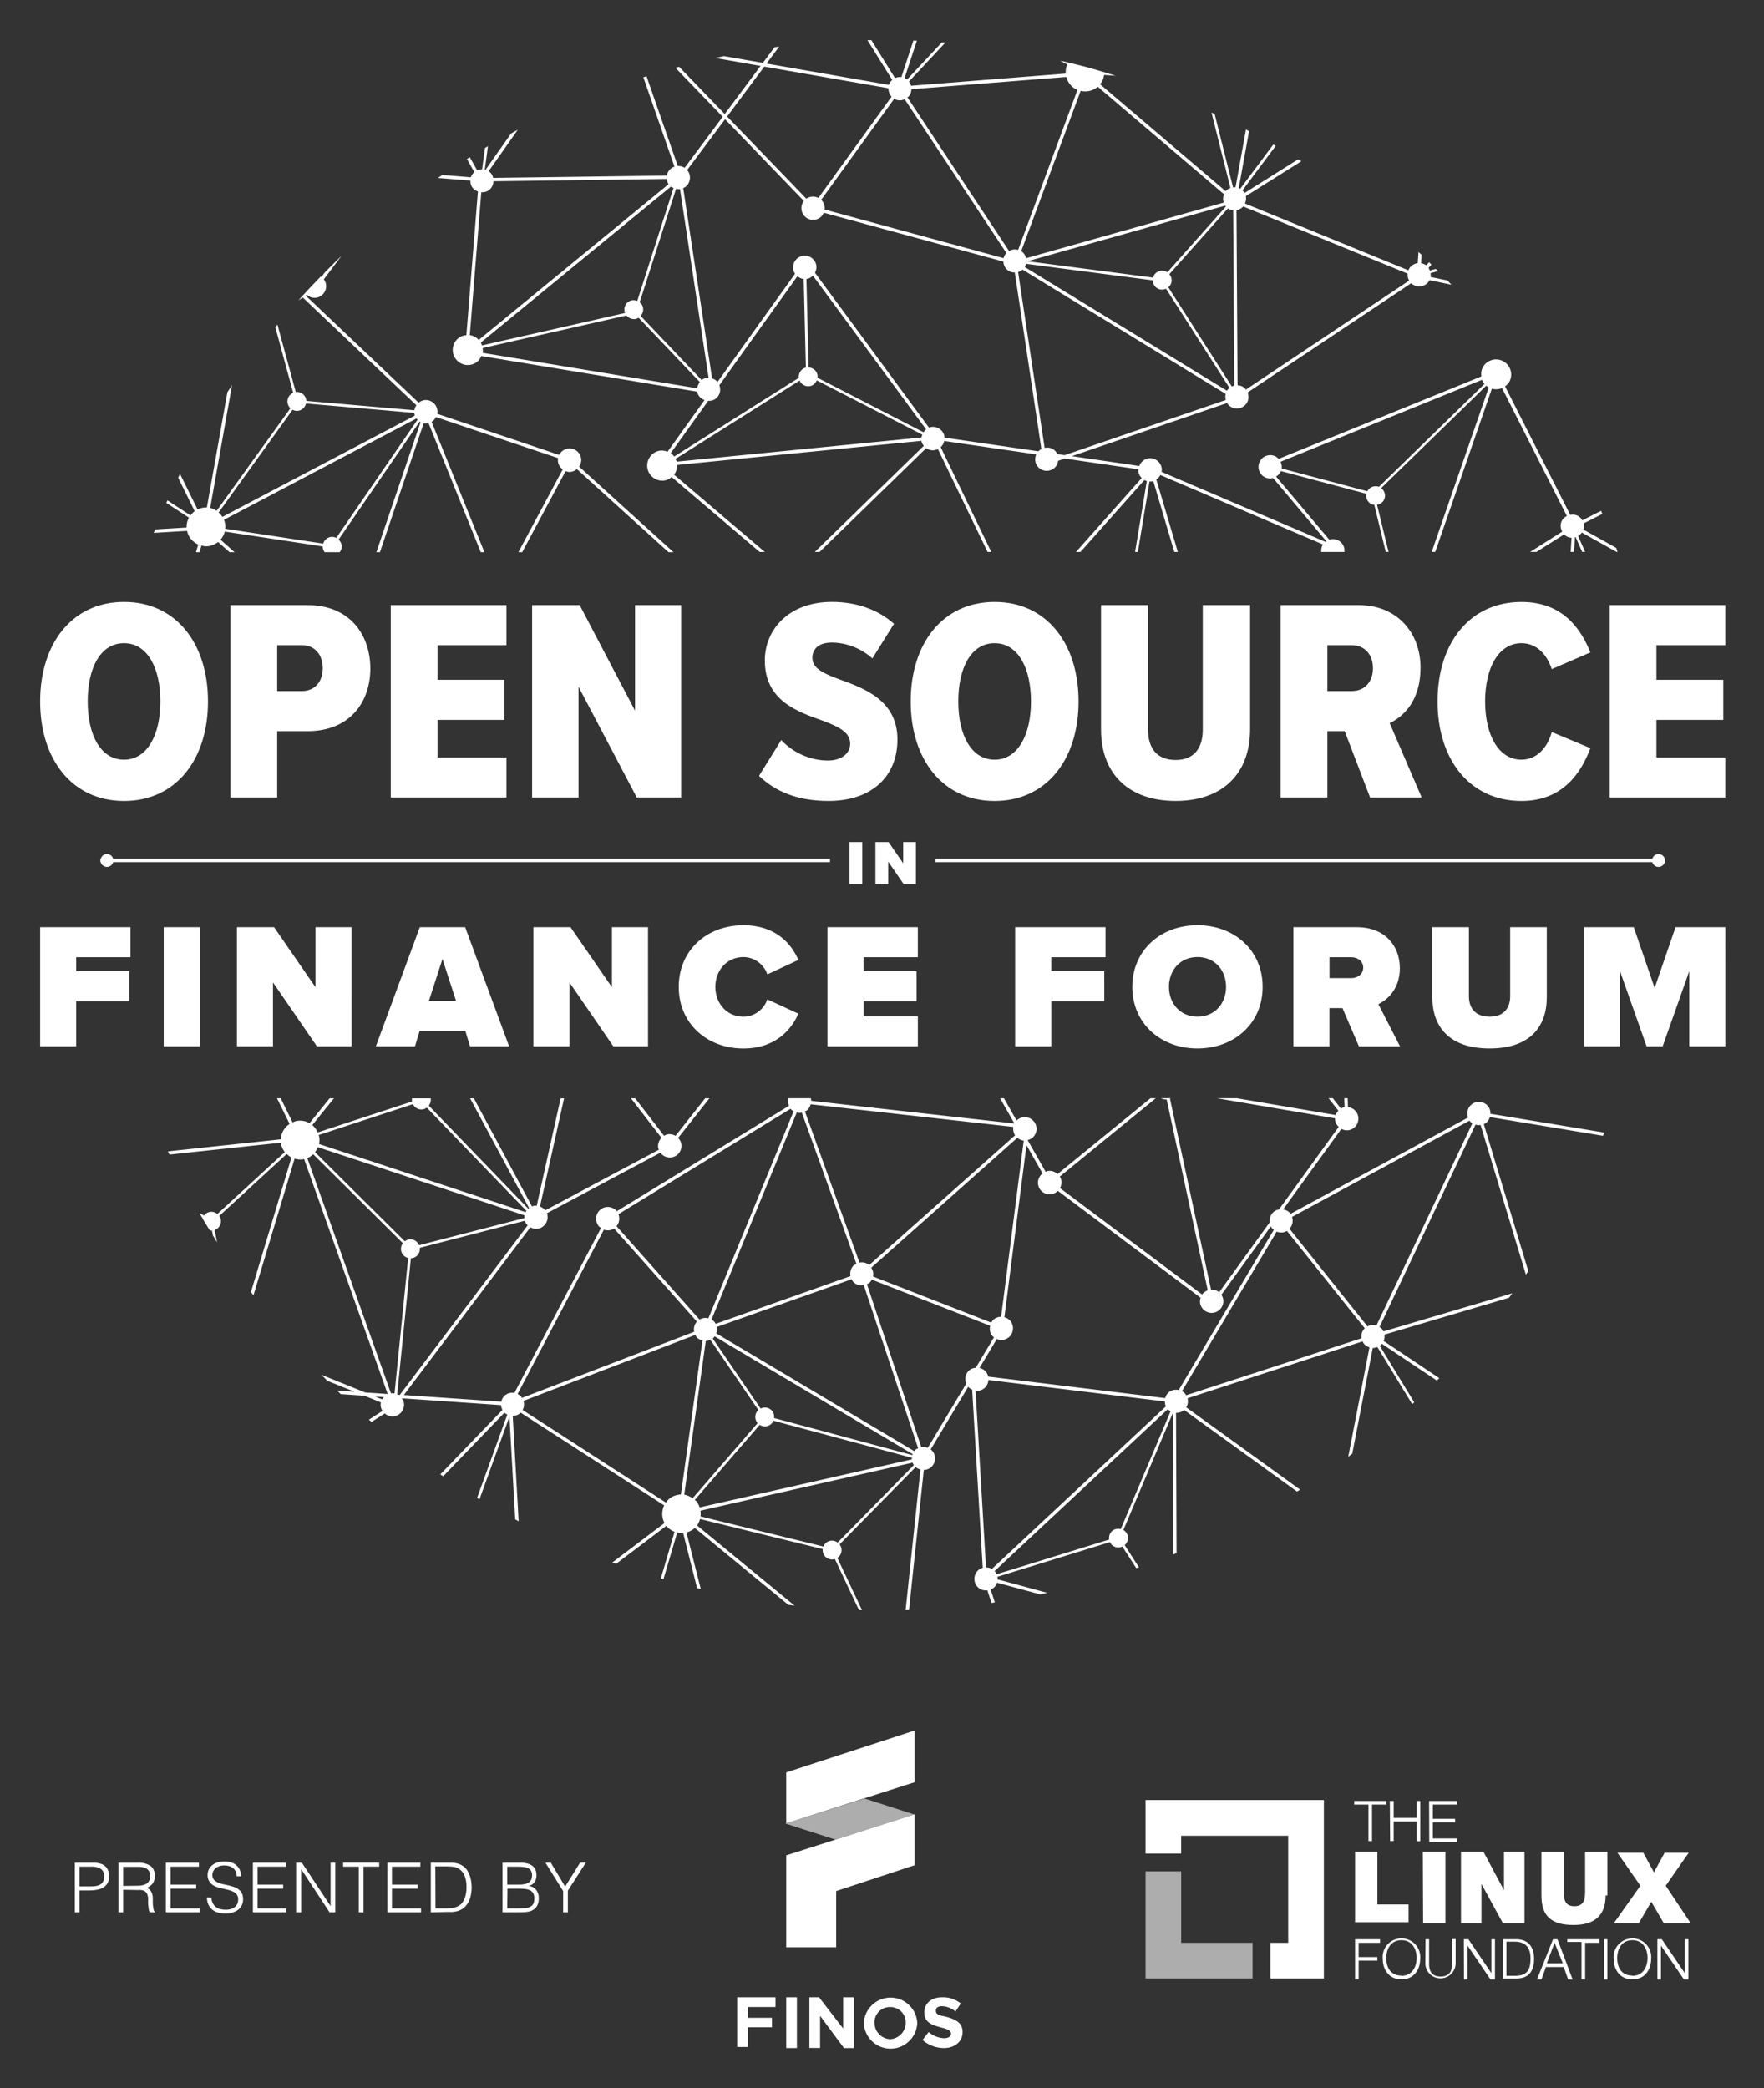 <svg xmlns="http://www.w3.org/2000/svg" role="img" viewBox="-13.97 -13.97 613.94 726.44"><rect x="-13.97" y="-13.97" width="613.94" height="726.44" fill="#333333" stroke="none"/><title>2022_OSFF_FINOS_LINUX_WHT.svg</title><style>svg {enable-background:new 0 0 586.52 698.76}</style><style>.st0{fill:#fff}.st1{opacity:.6}</style><path d="M259.67 631.51v31.96h17.38v-19.54l27.3-9v-17.7l-44.68 14.28zm44.68-43.44v18l-44.68 14.28v-17.7l44.68-14.58zm2.74 107.68l2.16-2.78c1.47 1.28 3.33 2.04 5.28 2.16 1.56 0 2.48-.62 2.48-1.54 0-.94-.62-1.56-3.4-2.18-3.42-.92-5.9-1.86-5.9-5.28 0-3.1 2.48-5.26 6.2-5.26 2.36-.09 4.68.68 6.52 2.16l-1.86 2.8c-1.29-1.14-2.94-1.79-4.66-1.86-1.54 0-2.16.62-2.16 1.54 0 1.24.62 1.56 3.72 2.18 3.4.94 5.58 2.18 5.58 5.28 0 3.4-2.8 5.58-6.52 5.58-2.73-.02-5.37-1.02-7.44-2.8zm-5.84-5.88c.15-2.93-2.1-5.44-5.03-5.59l-.25-.01h-.3c-2.94.02-5.3 2.41-5.29 5.35l.01.25c.06 2.94 2.35 5.35 5.28 5.58h.3c2.93-.22 5.22-2.64 5.28-5.58m-14.58 0c.24-5.14 4.6-9.12 9.74-8.88 4.81.22 8.65 4.07 8.88 8.88-.24 5.14-4.6 9.12-9.74 8.88-4.81-.22-8.66-4.07-8.88-8.88m-18.94-9h3.36l8.38 10.86v-10.86h3.72v17.68h-3.42l-8.32-11.22v11.18h-3.72v-17.64zm-8.06 0h3.72v17.68h-3.72v-17.68zm-17.08 0h13.36v3.4h-9.62v3.74h8.38v3.32h-8.38v6.84h-3.74v-17.38.08z" class="st0"/><g class="st1"><path d="M286.97 611.75l-23.44 7.37-3.86 1.23v-.02l-.32.1 17.38 5.58 8.92-2.8 18.54-5.93z" class="st0"/></g><path d="M556.95 642.07l-8-11.48h9l3.72 6.82 3.72-6.82h8.38l-8 11.48 8.68 13.04h-9.36l-4.34-7.46-4.36 7.46h-8.68l9.24-13.04zm-12.1 3.42c0 6.83-3.72 10.24-11.16 10.24-7.76 0-11.18-3.1-11.18-10.24v-15.2h7.76v13.34c0 2.48 0 5.58 3.72 5.58s3.72-3.1 3.72-5.58v-13.34h7.76v15.2h-.62zm-50.26-15.22h7.74l7.14 13.36v-13.36h7.14v24.84h-7.52l-7.46-13.66v13.66h-7.12v-24.84h.08zm-13.36 0h7.86v24.84h-7.76l-.1-24.84zm-23.58 0h7.76v18.32h10.86v6.2h-18.62v-24.52zm105.2 30.42h1.56l8 11.8v-11.8h1.24v14h-1.54l-8-11.78v11.78h-1.24l-.02-14zm-8.68 12.72c3.72 0 5.26-3.1 5.26-6.2s-1.54-6.2-5.26-6.2c-3.72 0-5.28 3.1-5.28 6.2 0 3.42 1.54 6.12 5.28 6.12v.08zm0-13.02c3.59-.03 6.52 2.86 6.55 6.45 0 .22-.01.45-.03.67 0 3.74-2.18 7.14-6.52 7.14s-6.52-3.4-6.52-7.14c-.34-3.57 2.28-6.75 5.85-7.09.22-.02.44-.03.67-.03m-9.94.3h1.24v14h-1.24v-14zm-12.42 0h10.88v1.24h-4.98v12.72h-1.24v-13.02h-4.96v-.94h.3zm-7.44 8.38h5.58l-2.86-7.14-2.72 7.14zm2.18-8.38h1.54l5.28 14h-1.56l-1.54-4.34h-6.2l-1.56 4.34h-1.56l5.6-14zm-16.22 12.72h2.8c4 0 5.58-1.54 5.58-6 0-4-1.86-5.88-5.58-5.88h-2.8v11.88zm-1.24-12.72h4.66c4 0 6.2 2.48 6.2 6.82 0 4.66-2.18 6.84-6.2 6.84h-4.66v-13.66zm-13.58 0h1.58l8 11.8v-11.8h1.24v14h-1.54l-8-11.78v11.78h-1.24l-.04-14zm-13.34 0h1.24v8.64c0 3.1 1.56 4.34 4 4.34s4-1.24 4-4.34v-8.7h1.24v8.7c-.18 2.91-2.68 5.12-5.6 4.95-2.66-.16-4.78-2.28-4.95-4.95l.07-8.64zm-8.38 12.72c3.72 0 5.28-3.1 5.28-6.2s-1.56-6.2-5.28-6.2-5.28 3.1-5.28 6.2c0 3.42 1.56 6.12 5.28 6.12v.08zm0-13.02c3.59-.03 6.52 2.86 6.55 6.45 0 .22-.01.45-.03.67 0 3.74-2.18 7.14-6.52 7.14s-6.52-3.4-6.52-7.14c-.34-3.57 2.28-6.75 5.85-7.09.22-.02.44-.03.67-.03m-16.14.3h8.7v1.24h-7.46v4.96h6.52v1.24h-6.52v6.52h-1.24v-14 .04zm25.76-48.1h9.68v1.24h-8.38v4.96h7.76v1.24h-7.76v5.6h8.38v1.24h-9.62l-.06-14.28zm-13.66 0h1.34v5.9h8v-5.9h1.24v14h-1.24v-6.86h-8v6.82h-1.24l-.1-13.96zm-12.1 0h10.86v1.24h-4.96v12.72h-1.24v-12.72h-4.96v-1.24h.3z" class="st0"/><g class="st1"><path d="M397.13 637.09h-12.4v37.24h37.24v-12.4h-24.84z" class="st0"/></g><path d="M446.79 612.27h-62.06v18.62h12.4v-6.2h37.24v37.24h-6.2v12.4h18.62zm-264.06 30.1l5.2-8.34h2l-6.26 9.76v7.54h-1.64v-7.4l-6.16-9.88h1.86l5 8.32zm-20.16 7.58h4.14c.78.01 1.56-.03 2.34-.12.58-.05 1.14-.22 1.64-.5.43-.24.78-.61.98-1.06.24-.57.35-1.18.32-1.8.03-.6-.1-1.2-.36-1.74-.23-.43-.59-.79-1.02-1.02-.51-.25-1.06-.42-1.62-.5-.66-.08-1.33-.12-2-.12h-4.34l-.08 6.86zm0-8.26h4.12c.72.01 1.44-.06 2.14-.22.5-.11.97-.33 1.38-.64.35-.26.61-.61.76-1.02.17-.45.25-.92.24-1.4.01-.48-.08-.95-.28-1.38-.18-.39-.47-.71-.84-.92-.46-.26-.97-.43-1.5-.5-.75-.11-1.5-.17-2.26-.16h-3.76v6.24zm-1.64 9.64v-17.28h6.16c.88-.01 1.75.1 2.6.32.64.17 1.24.47 1.76.88.44.38.78.85 1 1.38.21.57.31 1.17.3 1.78.01.53-.07 1.06-.24 1.56-.13.4-.34.78-.62 1.1-.24.29-.54.53-.88.7-.32.17-.66.29-1.02.36 1.05.09 2.02.6 2.68 1.42.61.84.92 1.85.88 2.88.02.78-.12 1.56-.42 2.28-.26.59-.66 1.1-1.16 1.5-.53.41-1.15.69-1.8.84-.74.17-1.5.25-2.26.24l-6.98.04zm-23.32-1.38h3.9c.67 0 1.34-.04 2-.14.7-.1 1.38-.32 2-.66.56-.27 1.05-.68 1.42-1.18.37-.49.67-1.04.88-1.62.21-.59.36-1.2.44-1.82.1-.62.14-1.24.14-1.86 0-.67-.04-1.34-.12-2-.08-.64-.23-1.26-.46-1.86-.22-.58-.52-1.12-.9-1.6-.41-.5-.92-.92-1.5-1.22-.57-.28-1.19-.46-1.82-.52-.71-.08-1.43-.12-2.14-.12h-3.9l.06 14.6zm-1.64 1.38v-17.28h7.42c.46.02.91.08 1.36.18.45.08.89.21 1.32.38.44.19.85.43 1.24.7.56.41 1.04.93 1.4 1.52.37.59.66 1.23.88 1.9.22.65.37 1.32.46 2 .08.62.13 1.25.14 1.88 0 .59-.04 1.18-.12 1.76-.07.59-.18 1.17-.34 1.74-.16.56-.38 1.1-.64 1.62-.27.52-.6 1.01-1 1.44-.38.42-.82.78-1.3 1.08-.48.26-.98.48-1.5.64-.53.14-1.07.24-1.62.3-.57.03-1.13.03-1.7 0l-6 .14zm-15.14 0v-17.28h11.5v1.4h-9.88v6.24h8.92v1.4h-8.92v6.86h10.12v1.38h-11.74zm-15.38-17.3h12.56v1.4h-5.46v15.9h-1.64v-15.88h-5.46v-1.42zm-14.62 2.22v15.08h-1.74v-17.28h2l10 15.1v-15.1h1.64v17.28h-2l-9.9-15.08zm-16.78 15.08v-17.28h11.5v1.4h-9.86v6.24h8.9v1.4h-8.9v6.86h10v1.38H74.05zm-14.46-5.18c.03.69.2 1.38.5 2 .26.51.63.96 1.08 1.32.46.34.99.58 1.54.72.6.16 1.22.25 1.84.24.68.01 1.35-.09 2-.3.51-.16.97-.42 1.36-.78.34-.32.61-.71.78-1.14.16-.43.24-.9.24-1.36.03-.58-.12-1.15-.44-1.64-.32-.43-.73-.78-1.2-1.02-.53-.28-1.1-.5-1.68-.64l-2-.46c-.66-.16-1.32-.34-2-.54-.6-.18-1.17-.47-1.68-.84-.49-.36-.9-.82-1.18-1.36-.34-.65-.5-1.37-.46-2.1 0-.59.12-1.18.36-1.72.26-.57.64-1.08 1.12-1.5.54-.45 1.15-.8 1.82-1.02.82-.27 1.68-.4 2.54-.38.87-.03 1.74.11 2.56.4.68.24 1.3.62 1.82 1.12.48.46.85 1.02 1.08 1.64.24.64.37 1.32.36 2h-1.56c.01-.59-.1-1.18-.34-1.72-.22-.46-.55-.85-.96-1.16-.4-.32-.86-.55-1.36-.68-.52-.14-1.06-.22-1.6-.22-.68-.01-1.36.11-2 .36-.52.18-.99.49-1.36.9-.65.68-.94 1.63-.78 2.56.07.51.31.98.68 1.34.38.36.82.65 1.3.84.55.22 1.11.39 1.68.52l2 .44c.62.14 1.24.32 1.84.54.58.18 1.12.47 1.6.84.48.35.86.81 1.12 1.34.29.63.43 1.31.42 2 .07 1.43-.54 2.82-1.66 3.72-1.36.96-3 1.42-4.66 1.32-.84 0-1.67-.11-2.48-.34-.73-.21-1.41-.57-2-1.06-.56-.48-1.01-1.08-1.3-1.76-.34-.78-.5-1.61-.48-2.46l1.54.04zm-15.82 5.18v-17.28h11.5v1.4h-9.88v6.24h8.92v1.4h-8.92v6.86h10.12v1.38H43.77zm-9.8-9.26c.57.01 1.14-.06 1.7-.18.5-.1.98-.29 1.42-.56.38-.28.68-.64.9-1.06.23-.49.35-1.02.34-1.56.02-.55-.1-1.09-.34-1.58-.23-.41-.55-.75-.94-1-.42-.25-.88-.42-1.36-.5-.51-.1-1.04-.14-1.56-.14h-5.24v6.64l5.08-.06zm-5.08 1.4v7.86h-1.64v-17.26h6.78c1.53-.1 3.05.28 4.36 1.08 1.05.83 1.62 2.12 1.52 3.46.04.91-.19 1.82-.66 2.6-.56.72-1.31 1.28-2.16 1.62.47.14.88.41 1.2.78.29.34.51.72.66 1.14.14.45.23.91.26 1.38v1.38c0 .44 0 1.2.1 1.64.03.36.07.71.14 1.06.04.22.11.43.2.64l.3.34v.14h-1.82c-.19-.38-.31-.78-.36-1.2 0-.5-.14-1.04-.18-1.6s0-1.1 0-1.64 0-.96-.14-1.28c-.06-.4-.22-.79-.46-1.12-.21-.27-.47-.49-.78-.64-.32-.15-.67-.24-1.02-.28-.39-.03-.77-.03-1.16 0l-5.14-.1zm-11.46-1.16c.67.01 1.34-.04 2-.14.54-.08 1.07-.26 1.54-.54.42-.26.76-.63.98-1.08.26-.56.38-1.17.36-1.78.06-.95-.34-1.88-1.08-2.48-1.01-.64-2.2-.94-3.4-.84h-4.14v6.86h3.74zm-5.36 9.02v-17.28h6.3c.94-.02 1.88.11 2.78.4.65.2 1.24.56 1.72 1.04.42.45.72.98.9 1.56.16.6.24 1.22.24 1.84.03.83-.17 1.64-.58 2.36-.38.61-.9 1.12-1.52 1.48-.66.37-1.39.63-2.14.76-.78.14-1.58.22-2.38.22h-3.7v7.62h-1.62zm80.92-262.38c.79-.32 1.46-.8 2.04-1.37l31.21 30.95c-.53.72-.79 1.63-.61 2.58.25 1.31 1.24 2.28 2.46 2.58l-4.75 47.15c-.4-.08-.82-.14-1.25-.1l-29.1-81.79zm31.28 82.21l4.77-47.42c.16-.01.31.04.47.01 1.71-.32 2.82-1.91 2.64-3.61l36.53-9.41c.21.62.55 1.16.99 1.61l-44.49 58.97-.71-.05c-.07-.03-.13-.07-.2-.1m45-63.85c-.1.15-.26.26-.34.42l-71.87-23.7c.17-.83.22-1.7.05-2.59-.04-.19-.15-.34-.2-.53l32.83-10.75c.64 1.29 2.04 2.08 3.53 1.8.49-.09.93-.31 1.31-.58l34.69 35.93zm-72.6-22.18l71.86 23.7c-.05.31-.03.64-.01.97l-36.62 9.44c-.59-1.41-2.05-2.29-3.61-2-.52.1-.96.33-1.36.63l-31.26-31c.39-.54.75-1.11 1-1.74m22.98 86.96c-.23.24-.46.47-.62.77l-2.42-.97 3.04.2zm46.54-1.1l30.02-57.15c1.17.41 2.48.28 3.55-.42l28.81 32.39c-.89.99-1.2 2.3-.94 3.55l-59.92 23c-.1-.14-.16-.3-.28-.43-.36-.41-.79-.71-1.24-.94m1.73 5.58c.54-.98.62-2.12.3-3.17l59.82-22.96c.15.27.25.56.46.8.55.62 1.27.96 2.02 1.16L223 505.97c-1.52.05-3.03.58-4.26 1.67-.38.34-.63.76-.92 1.15l-49.9-32.22zm56.25 29.46l7.51-53.48c.55-.02 1.08-.16 1.59-.39l16.69 24.39c-1.32 1.21-1.44 3.24-.26 4.6l-22.6 26.12c-.91-.62-1.88-1.09-2.93-1.24m3.67 1.83l22.6-26.12c1.22.77 2.82.74 3.95-.27.38-.33.64-.74.82-1.18l48.24 12.92c-.01.18-.09.35-.08.54l-73.81 16.7c-.28-.8-.69-1.57-1.29-2.25-.11-.14-.29-.21-.43-.34m1.97 3.73l73.8-16.7c.11.3.31.57.49.84l-26.53 26.95c-1.23-.9-2.93-.91-4.12.15-.39.35-.65.78-.84 1.24l-42.76-10.47c.06-.66.07-1.34-.04-2.01m74.43-20.7l-68.91-40.97c.26-.72.32-1.49.18-2.24l46.92-16.6c.15.29.27.59.49.84.98 1.1 2.4 1.47 3.75 1.24l18.91 56.7c-.31.16-.63.28-.9.52-.17.17-.3.34-.44.51m-16.47-58.09c.31-.16.63-.29.9-.53.35-.31.58-.68.8-1.06l41.16 16.05c-.28 1.24-.06 2.58.85 3.61.15.17.35.25.51.39l-6.36 10.61c-.76.07-1.52.29-2.17.8-1.45 1.16-1.84 3.1-1.15 4.73l-13.38 22.33c-.71-.27-1.49-.36-2.25-.23l-18.91-56.7zm37.79 37.06c1.04.13 2.12-.12 3-.83.92-.74 1.41-1.8 1.49-2.89l61.38 7.45c.02.58.12 1.17.38 1.71l-60.56 56.56c-.63-.35-1.33-.53-2.05-.53l-3.64-61.47zm6.63 62.74l60.28-56.3c.29.3.62.52.97.7l-17.34 41c-.98-.25-2.04-.11-2.89.56-.96.77-1.33 1.95-1.15 3.09l-39.18 12.06c-.13-.31-.25-.62-.47-.89-.06-.09-.15-.15-.22-.22m60.67-62.24c-.69.55-1.11 1.29-1.31 2.08l-61.59-7.48c-.13-.59-.36-1.16-.76-1.66-.59-.74-1.4-1.15-2.26-1.36l6.02-10.05c1.4.58 3.06.39 4.27-.69 1.68-1.5 1.83-4.08.33-5.76-.54-.61-1.23-.94-1.96-1.15l7.69-59.87 5.59 9.85c-1.2.93-1.85 2.47-1.51 4.06.48 2.2 2.64 3.6 4.85 3.13.79-.17 1.43-.61 1.97-1.14l49.7 37.2c-.2.65-.3 1.33-.15 2.05.48 2.2 2.64 3.6 4.85 3.13 2.2-.48 3.6-2.65 3.13-4.85-.11-.51-.32-.97-.59-1.37l17.23-23.84c.12.23.19.48.35.69.19.23.44.37.66.56l-33.1 55.73c-1.15-.25-2.4-.06-3.41.74m4.55-.35l32.96-55.5c1.15.47 2.46.41 3.57-.23l27.07 33.85c-.94.94-1.32 2.23-1.13 3.49l-61.04 19.83c-.09-.15-.14-.31-.25-.45-.33-.42-.74-.74-1.18-.99m37.42-56.49c1.05-1.13 1.37-2.72.87-4.13l61.76-33.49c.03.04.03.09.06.12.27.34.61.57.95.8l-33.39 70.37c-1.01-.3-2.13-.24-3.11.28l-27.14-33.95zm-92.5-30.67l-7.87 61.28c-.94.02-1.88.31-2.64.98-.34.31-.58.68-.79 1.06l-41.16-16.05c.24-1.05.01-2.13-.58-3.07l50.81-45.18c.65.55 1.41.91 2.23.98m-3.01-1.85l-50.76 45.13c-.96-.8-2.21-1.08-3.4-.84l-19-52.63c.28-.14.59-.2.84-.42.62-.56.96-1.28 1.16-2.03l70.54 7.87c-.15.99.04 2.03.62 2.92m-84.65 95.79c-1.01-1.14-2.6-1.36-3.91-.73l-16.68-24.37c.05-.04.12-.06.17-.1.21-.19.32-.43.49-.65l68.9 40.96c-.04.12-.02.25-.05.37l-48.14-12.9c.11-.91-.12-1.85-.78-2.58m10.43-103.68l18.98 52.58c-.28.15-.57.26-.82.48-1.12.99-1.49 2.46-1.23 3.82l-46.92 16.6c-.14-.27-.3-.53-.51-.77-.27-.31-.6-.53-.93-.73l29.66-72.02c.58.15 1.18.14 1.77.04m-2.86-.47l-29.66 72.02c-1.03-.25-2.14-.13-3.09.44l-28.88-32.48c.99-1.19 1.22-2.79.65-4.17l59.92-36.68c.03.04.04.08.07.12.28.33.64.54.99.75M83.73 382.4l-39.26 4.19c.17.38.37.74.54 1.11l38.79-4.13c.02.12.01.24.03.37.21 1.1.67 2.07 1.32 2.89L61.7 408.37c-.73-.59-1.68-.91-2.68-.72-.83.16-1.51.63-1.99 1.25l-1.57-.88c.29.52.56 1.05.86 1.57l.27.15c-.03.07-.04.14-.06.21.8 1.39 1.68 2.74 2.51 4.11.25.04.5.11.76.09l.35 1.73c.48.79.95 1.58 1.44 2.36l-.86-4.28c1.5-.54 2.46-2.05 2.16-3.67-.09-.47-.28-.89-.53-1.25l23.45-21.54c.5.48 1.05.91 1.67 1.21l-14.11 46.8c.29.39.58.77.87 1.16l14.33-47.54c.99.29 2.06.39 3.15.19.06-.01.11-.04.16-.05l29.08 81.74-7.83-.54-15.27-6.16c.7.71 1.42 1.41 2.12 2.11l9.4 3.79-6.01-.41c.43.41.83.84 1.26 1.25l8.23.56 5.73 2.31c-.1.5-.12 1.03-.02 1.57.1.52.31.99.57 1.41l-4.72 3.03c.31.27.61.53.92.79l4.6-2.96c.91.79 2.11 1.21 3.39.98 2.21-.42 3.67-2.55 3.26-4.76-.11-.57-.38-1.04-.69-1.48l34.52 2.37c.05.58.18 1.16.47 1.69l-21.61 22.41.99.66 21.32-22.12c.3.29.64.49 1 .65l-10.51 28.99c.28.17.55.33.83.49l10.43-28.78 2 35.76c.4.21.8.43 1.2.64l-2.05-36.63c.92-.01 1.85-.31 2.6-.98.06-.05.08-.12.13-.17l49.97 32.27c-.92 1.93-.93 4.22.12 6.14l-18.17 13.73c.44.16.88.31 1.32.46l17.51-13.23c.08.1.13.21.22.3.74.83 1.64 1.43 2.62 1.8l-4.78 16.2c.3.09.6.18.91.27l4.79-16.23c.68.15 1.37.24 2.06.18l4.86 19.15c.43.1.85.21 1.28.31l-4.99-19.66c1-.26 1.97-.73 2.79-1.46.04-.04.07-.08.11-.12l32.54 26.74c.73.09 1.47.22 2.2.3l-33.95-27.9c.51-.68.84-1.44 1.05-2.23l42.69 10.45c-.09.89.16 1.8.8 2.52.89 1 2.24 1.32 3.44.95l8.37 17.74c.35.01.71.03 1.07.04l-8.6-18.22c.13-.09.28-.13.4-.23 1.3-1.16 1.43-3.09.41-4.45l26.46-26.88c.5.42 1.06.71 1.67.87l-5.17 48.91c.39-.01.79 0 1.18-.02l5.15-48.75c.91-.04 1.82-.32 2.55-.97 1.68-1.5 1.83-4.07.34-5.76-.15-.17-.33-.29-.49-.42L323 468.5c.39.44.87.76 1.38.99l3.67 61.95c-.48.15-.95.37-1.36.7-1.76 1.41-2.05 3.97-.64 5.73.9 1.13 2.28 1.58 3.62 1.43l1.44 4.38c.39-.05.77-.13 1.17-.19l-1.48-4.48c.34-.14.68-.27.98-.5.63-.5 1-1.17 1.24-1.87l14.99 4.06c.83-.17 1.66-.36 2.49-.53l-17.23-4.67c.01-.31-.06-.61-.11-.91l39.2-12.07c.11.23.18.47.35.67.97 1.21 2.59 1.5 3.94.89l4.85 7.52c.31-.11.61-.21.92-.32l-4.95-7.68c1.33-1.16 1.54-3.16.43-4.55-.25-.31-.56-.55-.89-.74l17.16-40.59.18 49.12c.39-.16.77-.34 1.17-.5l-.18-48.79c.93.04 1.86-.21 2.65-.84.06-.05.08-.12.14-.17l39.31 28.4c.36-.22.72-.43 1.08-.66l-39.64-28.64c.59-.95.73-2.08.46-3.15l60.94-19.8c.13.28.22.57.42.82.52.65 1.22 1.03 1.96 1.26l-7.39 38.06c.47-.34.93-.7 1.39-1.04l7.15-36.8c.55.01 1.09-.11 1.61-.3l12.11 19.85c.24-.22.48-.43.71-.65l-11.98-19.64c.06-.04.13-.05.18-.1.22-.18.35-.41.52-.62l19.16 12.8.84-.84-19.37-12.93c.3-.7.4-1.47.29-2.22l43.34-12.82c.39-.51.77-1.04 1.15-1.55l-44.83 13.26c-.13-.28-.27-.55-.47-.8-.26-.32-.57-.56-.89-.77l33.39-70.38c.57.17 1.18.22 1.77.15l15.76 52.06c.29-.41.55-.84.84-1.26l-15.48-51.1c.29-.13.57-.29.83-.5.65-.52 1.03-1.23 1.27-1.97l39.38 6.5c.16-.37.3-.74.45-1.11l-39.62-6.54c.02-.92-.22-1.85-.84-2.62-1.41-1.76-3.97-2.04-5.73-.64-1.4 1.12-1.82 2.97-1.24 4.57l-61.77 33.5c-.03-.04-.03-.08-.06-.12-.65-.81-1.55-1.27-2.5-1.43l20.24-28c.81.42 1.75.63 2.72.42 2.2-.48 3.6-2.64 3.13-4.85-.38-1.76-1.85-2.96-3.54-3.15l-.11-3.08h-1.17l.11 3.09c-.05.01-.09-.01-.14 0-.42.09-.78.29-1.14.5l-2.82-3.59h-1.48l3.4 4.33c-.41.44-.73.95-.93 1.52l-34.34-5.84h-6.95l41.06 6.98c-.01.31.01.63.08.96.18.82.64 1.47 1.2 2.01l-20.77 28.72c-.63.12-1.24.34-1.77.77-1.14.91-1.59 2.31-1.43 3.66l-17.62 24.37c-.78-.63-1.78-.98-2.84-.91l-14.29-66.4c.11-.04.21-.11.31-.16h-3.42c.6.29 1.27.45 1.96.41l14.29 66.39c-.8.31-1.49.79-1.96 1.47l-49.46-37.03c.45-.83.66-1.79.45-2.78-.1-.45-.3-.84-.53-1.21l33.42-27.26h-1.84l-32.34 26.37c-.94-.86-2.22-1.32-3.56-1.03-.22.05-.39.18-.59.26l-6.27-11.06c.62-.15 1.22-.38 1.73-.84 1.68-1.5 1.84-4.08.34-5.76-1.5-1.68-4.08-1.83-5.76-.34-.06.05-.08.13-.14.18l-4.41-7.77h-1.34l4.98 8.78-70.73-7.89c-.01-.3-.06-.6-.13-.89h-7.8c-.21.86-.16 1.77.2 2.61l-59.94 36.69c-.03-.04-.04-.08-.07-.12-1.5-1.68-4.07-1.83-5.76-.34-1.68 1.5-1.83 4.08-.34 5.76.2.22.46.35.69.52l-30.14 57.39c-1.17-.2-2.41.06-3.37.91-.66.59-1.04 1.35-1.2 2.14l-33.91-2.32 44.02-58.35c.8.44 1.72.66 2.69.48 2.21-.42 3.67-2.55 3.26-4.76-.04-.22-.13-.41-.21-.61l39.52-21.07c.9 1.22 2.42 1.91 4.02 1.61 2.21-.42 3.67-2.55 3.25-4.76-.15-.8-.57-1.44-1.09-1.99l10.89-13.78h-1.49l-10.3 13.04c-.81-.47-1.77-.71-2.77-.52-.45.09-.85.28-1.22.5l-10.06-13.02h-1.47l10.62 13.75c-.88.92-1.38 2.19-1.13 3.53.04.22.17.39.24.6l-39.58 21.1c-.47-.6-1.09-1.08-1.81-1.35l8.38-37.62h-1.2l-8.32 37.37c-.35-.03-.69-.08-1.04-.01-.23.04-.38.2-.59.27l-20.24-37.63h-1.32l20.5 38.12c-.1.08-.15.2-.24.29l-34.63-35.86c.55-.71.82-1.61.67-2.55h-6.51c-.06.36-.07.73-.01 1.11L96.59 380c-.45-1-1.04-1.9-1.86-2.57l7.53-9.3h-1.5l-7 8.64c-1.33-.74-2.9-1.06-4.51-.76-.5.09-.93.32-1.38.52l-4.13-8.4h-1.3l4.38 8.91c-1.82 1.22-3 3.18-3.09 5.36M131.37 132l-28.29 41.16c-.42-.21-.89-.35-1.39-.36-1.51-.03-2.76.98-3.18 2.36l-34.1-5.18c.02-.19.06-.37.06-.56.02-.9-.17-1.75-.48-2.55l66.98-35.24c.11.16.28.24.4.37m-.98-1.37l-66.96 35.23c-.35-.58-.8-1.09-1.29-1.54l25.72-35.74c.44.23.92.39 1.44.4 1.59.03 2.88-1.08 3.23-2.57l37.68 3.26c.05.33.07.66.18.96m7.8-.63c.04-.21.1-.42.1-.64.04-2.25-1.74-4.12-4-4.16-.98-.02-1.85.36-2.57.92l-39.3-37.25.41-.26c.91.79 2.11 1.21 3.39.98 2.21-.42 3.67-2.55 3.26-4.76-.12-.62-.4-1.15-.75-1.62l6.14-8.14c-1.96 1.86-3.86 3.79-5.77 5.71l-1.19 1.58c-.08-.06-.17-.08-.26-.12-2.65 2.71-5.24 5.48-7.78 8.3l1.55-.99 39.52 37.46c-.36.52-.6 1.11-.71 1.75l-37.58-3.25c-.11-1.71-1.46-3.09-3.2-3.12-.16 0-.3.06-.46.08l-6.4-23.5c-.25.3-.49.6-.74.9l6.22 22.81c-1.15.5-1.97 1.62-2 2.96-.02.96.39 1.82 1.03 2.44l-25.67 35.67c-.67-.47-1.41-.83-2.24-1.01l7.59-42.69c-.54.8-1.08 1.61-1.61 2.42l-7.14 40.12c-.06 0-.11-.02-.17-.02-1.11-.02-2.14.25-3.07.7l-6.12-12.39c-.22.44-.41.91-.63 1.35l5.75 11.64c-.56.41-1.03.92-1.45 1.47l-8.01-5.21c-.13.29-.27.58-.41.87l7.87 5.12c-.5.91-.8 1.95-.82 3.07 0 .12.03.24.03.37l-10.97.66c-.16.4-.33.8-.49 1.2l11.59-.69c.45 2.14 1.94 3.88 3.9 4.75l-.79 2.65h1.22l.69-2.32c.48.12.94.27 1.45.28 1.64.03 3.14-.55 4.33-1.49l3.99 3.53h1.76l-4.9-4.33c.71-.8 1.22-1.76 1.49-2.83l34.07 5.17c-.01.75.25 1.43.66 1.99h5.27c.41-.52.67-1.17.69-1.9.02-.99-.41-1.85-1.08-2.47l28.23-41.08c.11.07.17.19.28.25l-15.36 45.2h1.23l15.23-44.82c.21.04.43.09.65.1.36.01.69-.1 1.03-.19l18.19 44.91h1.26l-18.37-45.35c.66-.39 1.2-.96 1.56-1.63l42.52 14.28c-.04.21-.14.4-.14.63-.03 1.37.67 2.54 1.69 3.3l-15.43 28.78h1.32l15.12-28.21c.41.15.83.28 1.29.29 1.01.02 1.92-.37 2.64-.97l31.88 28.88h1.73l-32.85-29.77c.42-.63.73-1.33.75-2.15.05-2.25-1.74-4.11-3.99-4.16-1.62-.03-3.01.9-3.7 2.25L138.19 130zm364.49-10.39l-36.72 35.78c-1.55-.56-3.27.07-4.04 1.55l-29.8-7.92c.1-.81-.04-1.63-.4-2.35l70.1-28.5c.19.53.5 1.01.86 1.44m-146.12 24.77l-2.55-.37c-.29-.59-.66-1.14-1.23-1.55-.96-.7-2.11-.84-3.18-.6l-9.23-61.2c.56-.17 1.1-.42 1.55-.83l70.69 43.24c-.17.7-.16 1.43.04 2.12l-56.09 19.19zm56.49-22.41l-70.36-43.04c.22-.36.34-.73.42-1.12l44.14 5.75c.02 1.01.43 2 1.32 2.63.99.72 2.24.75 3.28.29l22.1 34.53c-.26.21-.53.4-.74.69-.07.09-.11.18-.16.27m-20.41-36.01c.19-.16.4-.3.56-.51.91-1.25.76-2.9-.19-4.03l20.38-22.88c.57.4 1.2.57 1.84.64l.38 60.98c-.3.07-.57.22-.85.35l-22.12-34.55zm20.06-28.09l-20.39 22.89c-1.47-.97-3.46-.64-4.5.8-.24.33-.38.69-.48 1.05l-43.7-5.69 68.79-19.34c.08.11.2.19.28.29m-.66-4.25c-.41.94-.42 1.96-.13 2.9l-68.75 19.34c-.21-.9-.7-1.74-1.52-2.33-.06-.04-.13-.05-.2-.09l20.69-55.78c2.09.48 4.32-.01 5.97-1.45l43.94 37.41zm-51-36.36l-20.66 55.7c-1.07-.31-2.2-.15-3.16.39l-35.36-53.43c.23-.2.49-.37.68-.63.49-.68.66-1.45.69-2.23l53.93-4.25c.38 1.47 1.23 2.83 2.55 3.8.42.3.88.45 1.33.65m-24.73 56.82c-.12.13-.26.22-.36.36-.32.44-.52.92-.64 1.41l-62.29-16.93c.15-1.23-.26-2.48-1.18-3.38l25.39-35.13c1.15.65 2.5.68 3.66.15l35.42 53.52zm-39.98-54.43l-25.46 35.23c-1.37-.71-2.99-.59-4.21.27l-27.57-28.58 12.95-17.36 43.19 7.52c-.01 1.06.34 2.11 1.1 2.92m-57.95 7.87l27.44 28.44c-.03.04-.07.06-.1.09-1.32 1.83-.91 4.38.91 5.69 1.83 1.32 4.38.91 5.7-.92.18-.24.24-.52.36-.79l62.55 17c.06 1.19.58 2.34 1.62 3.1.72.52 1.54.72 2.35.71l9.26 61.4c-.38.21-.75.47-1.05.8l-32.69-4.76c-.01-.18.03-.34-.01-.52-.47-2.2-2.65-3.6-4.85-3.13-.18.04-.33.14-.5.2l-39.69-53.89c.43-.82.64-1.76.43-2.74-.48-2.2-2.65-3.61-4.85-3.13-2.2.47-3.6 2.65-3.13 4.84.11.51.33.96.6 1.37l-26.97 37.63c-.51-.62-1.19-1-1.9-1.24l-10.05-66.22c.16-.08.34-.11.49-.21 1.89-1.22 2.44-3.75 1.21-5.64-.1-.15-.25-.24-.36-.37l13.23-17.71zm-15.69 24.29l9.96 65.68c-.75-.01-1.51.13-2.2.57-.08.05-.12.15-.2.21L209 95.94c.99-1.08 1.21-2.7.38-3.99-.19-.3-.46-.52-.72-.74l12.68-39.5c.45.09.9.16 1.35.1m-2.24-.41l-12.63 39.34c-.97-.39-2.08-.38-3.03.23-1.34.87-1.78 2.52-1.23 3.96l-49.81 11.28c-.11-.34-.18-.69-.36-1.01l66.16-54.26c.27.22.59.32.9.46m-1.72-1.3l-66.07 54.19c-.85-.91-1.96-1.49-3.12-1.67l4-49.72c.84.05 1.69-.08 2.45-.57 1.15-.74 1.73-1.97 1.79-3.24l60.31-.81c.07.61.23 1.21.59 1.76.01.02.03.03.05.06m-64.72 58.69c.11-.55.1-1.12.02-1.68l50.01-11.32c1.03 1.28 2.83 1.65 4.26.79l21.32 22.38c-.5.64-.87 1.36-.94 2.16l-74.67-12.33zm78.5 16.69c.81.03 1.64-.1 2.37-.58 1.65-1.06 2.19-3.09 1.52-4.85l27.15-37.9c.62.52 1.38.85 2.2.94l.75 30.82c-1.62.4-2.63 1.94-2.45 3.57l-43.37 27.36c-.34-.46-.73-.86-1.2-1.18l13.03-18.18zm-11.38 20.2l43.2-27.25c.62 1.4 2.11 2.26 3.67 1.92 1.1-.24 1.89-1.02 2.3-1.98l36.75 18.88c-.12.32-.28.62-.31.97l-85.15 8.42c-.1-.34-.3-.64-.46-.96m86.32-9.27l-36.9-18.96c.04-.34.06-.68-.01-1.03-.32-1.5-1.62-2.48-3.09-2.55l-.75-30.78c.1-.01.19-.01.29-.03.79-.17 1.43-.61 1.96-1.14l39.39 53.48c-.36.27-.63.64-.89 1.01m108.93-77.25c.88-.17 1.71-.59 2.34-1.3l57.23 23.37c-.08.84.09 1.69.51 2.43l-56.82 37.92c-.23-.28-.44-.58-.75-.81-.65-.47-1.39-.65-2.14-.69l-.37-60.92zm132.13 117.47l-11.36-6.34c.21-.72.25-1.47.07-2.17l6.5-3.3c-.15-.36-.3-.72-.46-1.07l-6.51 3.3c-.4-.66-.92-1.26-1.67-1.62-.83-.4-1.71-.42-2.54-.26l-22.69-44.72c.65-.47 1.23-1.05 1.61-1.84 1.26-2.62.15-5.76-2.47-7.01-2.62-1.26-5.75-.15-7.01 2.46-.46.95-.51 1.96-.38 2.93l-70.53 28.68c-.33-.36-.72-.68-1.19-.9-2.03-.97-4.47-.12-5.44 1.91-.98 2.03-.12 4.47 1.91 5.44.9.43 1.87.45 2.76.22l18.6 22.07c-.09.07-.22.09-.31.16l-57.07-24.36c.08-.49.09-1.01-.02-1.53-.48-2.2-2.64-3.6-4.85-3.13-1.41.3-2.43 1.34-2.9 2.6l-23.48-3.42 54-18.48c.27.42.61.81 1.04 1.12 1.83 1.32 4.38.91 5.7-.92.85-1.17.91-2.62.41-3.87l57.01-38.05c.13.12.21.28.35.38 1.83 1.32 4.38.91 5.7-.92.11-.15.15-.32.24-.48l7.66 1.58c-.46-.49-.92-.99-1.39-1.48l-5.87-1.21c.08-.45.05-.9-.02-1.35l2.62-.69c-.26-.26-.52-.52-.78-.77l-2.12.56c-.12-.32-.21-.65-.42-.93l1.03-1.13c-.28-.27-.55-.55-.83-.82l-1 1.09c-.02-.02-.03-.04-.05-.06-.53-.38-1.12-.58-1.73-.68l.19-2.92c-.36-.34-.74-.66-1.1-1l-.26 3.88c-1.08.14-2.11.68-2.8 1.63-.2.27-.32.56-.44.86l-56.9-23.24c.36-.83.51-1.71.31-2.56l19.33-12.15c-.37-.23-.75-.44-1.12-.67l-18.62 11.7c-.19-.33-.49-.59-.77-.87l11.58-15.5c-.28-.16-.54-.33-.82-.49l-11.51 15.4c-.18-.08-.35-.17-.53-.24l3.58-19.78c-.36-.19-.72-.39-1.08-.57l-3.63 20.07c-.29-.02-.56.08-.84.12l-6.42-25.57c-.37-.17-.74-.35-1.1-.52l6.59 26.22c-.62.23-1.2.59-1.66 1.12l-43.72-37.22c.08-.1.17-.17.24-.27.65-.9 1.04-1.92 1.19-2.95l4.02.28c-3.53-1.1-7.06-2.18-10.66-3.15-2.89-.77-5.78-1.41-8.68-2.09l2.45 1.32c-.42 1.01-.59 2.09-.51 3.16l-53.84 4.25c-.14-.53-.39-1.02-.72-1.47L315.06.85c-.4-.03-.8-.07-1.2-.1L301.73 13.7c-.05-.04-.08-.11-.14-.15-.23-.16-.49-.22-.74-.33L305.14.2c-.4-.02-.81-.03-1.21-.04l-4.19 12.71c-.76-.1-1.53.01-2.22.31L289.3 0c-.45.01-.91.01-1.36.02l8.63 13.83c-.23.2-.46.41-.64.66-.24.33-.38.7-.51 1.06l-42.6-7.42 4.38-5.88c-.53.07-1.06.11-1.59.18l-4.08 5.47-13.56-2.36c-1.02.21-2.03.43-3.05.65l15.82 2.76-12.48 16.74L222.4 9.27c-.43.12-.86.23-1.29.34l16.45 17.05-13.24 17.75c-.71-.46-1.55-.67-2.4-.64l-10.87-31.19c-.37.12-.74.23-1.11.35L220.77 44c-.3.1-.6.22-.88.4-.99.64-1.59 1.64-1.78 2.71l-60.43.81c-.11-.42-.24-.85-.49-1.23-.3-.46-.67-.82-1.09-1.1l10.14-14.4c-.78.41-1.54.85-2.32 1.26l-8.89 12.63c-.09-.03-.18-.01-.27-.03l1.1-8.16c-.35.2-.69.43-1.04.63l-1 7.41c-.58 0-1.17.08-1.73.33l-2.55-4.53c-.33.2-.67.4-1 .61l2.56 4.55c-.56.51-.98 1.12-1.2 1.81l-9.92-.8c-.51.35-1.03.69-1.54 1.04l11.3.91c-.01.77.13 1.55.58 2.25.5.77 1.24 1.25 2.04 1.55l-4.02 49.99c-.8.07-1.6.25-2.34.72-2.44 1.58-3.14 4.83-1.56 7.27 1.57 2.44 4.82 3.14 7.26 1.56.89-.57 1.45-1.4 1.85-2.3l75.12 12.4c.1.48.26.95.55 1.39.49.76 1.22 1.24 2.01 1.54l-12.87 17.96c-.92-.35-1.91-.54-2.94-.32-2.84.61-4.64 3.4-4.03 6.24.61 2.84 3.41 4.65 6.24 4.03.85-.18 1.55-.62 2.16-1.14l30.64 26.07h1.8l-31.59-26.88c.7-.95 1.08-2.14 1.03-3.39l85.04-8.4c.01.03 0 .05 0 .08.14.64.45 1.18.83 1.66l-37.94 36.93h1.67l37.11-36.12c.9.62 2.02.91 3.17.66.33-.07.62-.2.9-.34l17.29 35.8h1.29l-17.61-36.46c.62-.57 1.07-1.31 1.24-2.15l32.01 4.66c-.77 1.72-.33 3.79 1.26 4.94 1.83 1.32 4.37.91 5.69-.92.4-.55.58-1.16.66-1.78l2.32-.79 25.65 3.73c-.02.36-.07.73.01 1.1.17.78.6 1.41 1.12 1.94l-22.88 25.73h1.56l22.23-25c.27.15.57.22.87.31l-4.08 24.69h.96l4.06-24.53c.33.02.66.06 1.01-.02.11-.02.18-.11.29-.14l7.33 24.68h1.22l-7.49-25.2c.59-.41 1.09-.92 1.4-1.56l56.61 24.16c-.49.75-.71 1.67-.61 2.6h8.07c.05-.41.05-.82-.04-1.25-.47-2.2-2.64-3.6-4.85-3.13-.13.03-.21.13-.33.17l-18.56-22.02c.64-.4 1.22-.91 1.57-1.64.04-.09.06-.18.09-.27l29.76 7.91c-.27 1.44.38 2.93 1.76 3.6.32.15.66.21 1 .25l3.99 16.37h.97l-4-16.4c1.03-.17 1.98-.77 2.46-1.78.69-1.44.2-3.08-1.01-4.02l36.58-35.64c.27.23.51.49.84.67l-19.85 57.17h1.23l19.71-56.78c1.2.33 2.45.24 3.53-.21l22.57 44.48c-.74.39-1.4.96-1.79 1.77-.59 1.23-.44 2.58.17 3.7l-11.15 7.04h2.18l9.65-6.09c.31.31.64.6 1.06.8.49.24 1 .35 1.51.37l-.31 4.92h1.17l.32-5.05c.09-.02.16-.08.24-.11l2.28 5.16h1.03l-2.45-5.56c.5-.3.96-.67 1.3-1.18l12.08 6.74h.34c-.11-.45-.29-.93-.47-1.41m38.01 173.43V308.6h-17.34l-7.27 21.13-7.27-21.13H537.3v41.46h12.55v-26.17l9.26 26.17h5.59l9.26-26.17v26.17h12.56zm-101.99-17.03c0 10.26 5.97 17.77 19.95 17.77s19.89-7.52 19.89-17.84V308.6h-12.74v23.99c0 3.98-2.05 7.15-7.15 7.15-5.16 0-7.21-3.17-7.21-7.15V308.6h-12.74v24.43zm-24.05-10.38c0 2.3-1.99 3.67-4.1 3.67h-7.64v-7.27h7.64c2.11 0 4.1 1.36 4.1 3.6m12.8 27.41l-7.52-14.67c3.29-1.62 7.46-5.41 7.46-12.55 0-7.77-5.22-14.23-14.92-14.23h-22.13v41.46h12.55v-13.3h4.54l5.72 13.3h14.3zm-60.54-20.7c0 5.78-3.91 10.38-9.94 10.38-6.03 0-9.94-4.6-9.94-10.38 0-5.78 3.92-10.38 9.94-10.38 6.03 0 9.94 4.6 9.94 10.38m-32.63 0c0 12.74 9.88 21.44 22.68 21.44 12.8 0 22.68-8.7 22.68-21.44 0-12.74-9.88-21.44-22.68-21.44-12.79 0-22.68 8.7-22.68 21.44m-28.21 20.7v-15.72h18.46V323.9H351.9v-4.85h18.89V308.6h-31.45v41.46h12.56zm-46.43 0v-10.44h-18.89v-5.28h18.46V323.9h-18.46v-4.85h18.89V308.6h-31.45v41.46h31.45zm-60.72.75c11.19 0 16.72-6.59 19.14-12.12l-10.81-4.97c-1.06 3.23-4.29 6.03-8.33 6.03-5.72 0-9.76-4.6-9.76-10.38 0-5.78 4.04-10.38 9.76-10.38 4.04 0 7.27 2.8 8.33 6.03l10.81-5.03c-2.49-5.72-7.95-12.06-19.14-12.06-12.68 0-22.5 8.64-22.5 21.44 0 12.73 9.82 21.44 22.5 21.44m-33.19-.75V308.6h-12.55v20.88l-14.42-20.88h-12.93v41.46h12.55v-22.25l15.29 22.25h12.06zm-66.81-15.79h-9.45l4.72-14.61 4.73 14.61zm18.46 15.79l-15.29-41.46h-15.79l-15.29 41.46h13.61l1.62-5.35h15.91l1.62 5.35h13.61zm-54.82 0V308.6H95.84v20.88L81.42 308.6H68.49v41.46h12.55v-22.25l15.29 22.25h12.06zM55.56 308.6H43.01v41.46h12.56V308.6zm-43 41.46v-15.72h18.46V323.9H12.56v-4.85h18.89V308.6H0v41.46h12.56zm533.71-86.58h40.25v-13.95h-23.99v-13.05h23.28v-13.95h-23.28v-12.04h23.99v-13.95h-40.25v66.94zm-30.71 1.21c14.55 0 20.88-10.04 23.99-18.37l-13.45-5.62c-1.41 5.32-5.12 9.63-10.54 9.63-7.93 0-12.65-8.53-12.65-20.27s4.72-20.27 12.65-20.27c5.22 0 8.83 3.81 10.54 9.03l13.45-5.82c-3.31-8.23-9.63-17.56-23.99-17.56-17.86 0-29.21 14.15-29.21 34.63.01 20.36 11.35 34.62 29.21 34.62m-51.69-46.17c0 4.82-3.01 7.93-7.33 7.93h-8.53v-15.96h8.53c4.32 0 7.33 3.11 7.33 8.03m-1 44.96h17.96l-11.14-25.89c4.82-2.21 10.74-7.83 10.74-19.27 0-12.34-8.33-21.78-21.38-21.78h-27.3v66.94h16.26V240.4h6.02l8.84 23.08zm-93.64-23.69c0 15.76 9.94 24.89 25.99 24.89 15.96 0 25.89-9.13 25.89-24.99v-43.16h-16.46v43.26c0 6.73-3.21 10.64-9.43 10.64-6.42 0-9.63-3.91-9.63-10.64v-43.26h-16.36v43.26zm-24.38-9.73c0 11.54-4.52 20.27-12.65 20.27-8.23 0-12.65-8.73-12.65-20.27 0-11.64 4.42-20.27 12.65-20.27 8.13 0 12.65 8.63 12.65 20.27m-41.86 0c0 20.17 11.14 34.63 29.21 34.63s29.21-14.45 29.21-34.63-11.14-34.63-29.21-34.63-29.21 14.46-29.21 34.63m-52.79 25.89c5.62 5.42 13.35 8.73 24.19 8.73 15.15 0 23.99-8.63 23.99-21.38 0-13.55-11.44-17.76-20.07-20.88-5.82-2.11-9.54-3.91-9.54-7.53 0-3.01 2.11-5.32 6.73-5.32 4.62 0 9.94 1.71 14.15 5.52l7.53-12.04c-5.52-4.92-13.05-7.63-21.58-7.63-15.05 0-23.38 9.64-23.38 20.37 0 14.15 11.54 17.87 20.17 20.98 5.62 2.11 9.54 4.02 9.54 8.03 0 3.31-3.01 5.82-7.73 5.82-6.42 0-12.35-2.91-16.26-7.13l-7.74 12.46zm-42.55 7.53h15.46v-66.94h-16.06v36.73l-19.27-36.73h-16.56v66.94h16.16v-38.54l20.27 38.54zm-85.61 0h40.25v-13.95H138.3v-13.05h23.28v-13.95H138.3v-12.04h23.99v-13.95h-40.25v66.94zm-23.68-44.96c0 4.82-2.91 7.93-7.23 7.93H82.5v-15.96h8.63c4.32 0 7.23 3.11 7.23 8.03m-32.12 44.96H82.5V240.4h10.64c14.55 0 21.78-10.04 21.78-21.78 0-11.84-7.23-22.08-21.78-22.08h-26.9v66.94zm-24.39-33.42c0 11.54-4.52 20.27-12.65 20.27-8.23 0-12.65-8.73-12.65-20.27 0-11.64 4.42-20.27 12.65-20.27 8.14 0 12.65 8.63 12.65 20.27m-41.85 0c0 20.17 11.14 34.63 29.21 34.63s29.21-14.45 29.21-34.63-11.14-34.63-29.21-34.63S0 209.89 0 230.06m304.81 63.57v-14.65h-4.44v7.38l-5.09-7.38h-4.57v14.65h4.44v-7.86l5.4 7.86h4.26zm-18.67-14.65h-4.44v14.65h4.44v-14.65zm-265.13 5.84H274.9v1.15H21.01z" class="st0"/><path d="M23.25 287.64c1.24 0 2.24-1 2.24-2.24 0-1.24-1-2.24-2.24-2.24-1.24 0-2.24 1-2.24 2.24 0 1.23 1 2.24 2.24 2.24m288.37-2.82h253.89v1.15H311.62z" class="st0"/><path d="M563.27 287.64c-1.24 0-2.24-1-2.24-2.24 0-1.24 1-2.24 2.24-2.24 1.24 0 2.24 1 2.24 2.24 0 1.23-1.01 2.24-2.24 2.24" class="st0"/></svg>